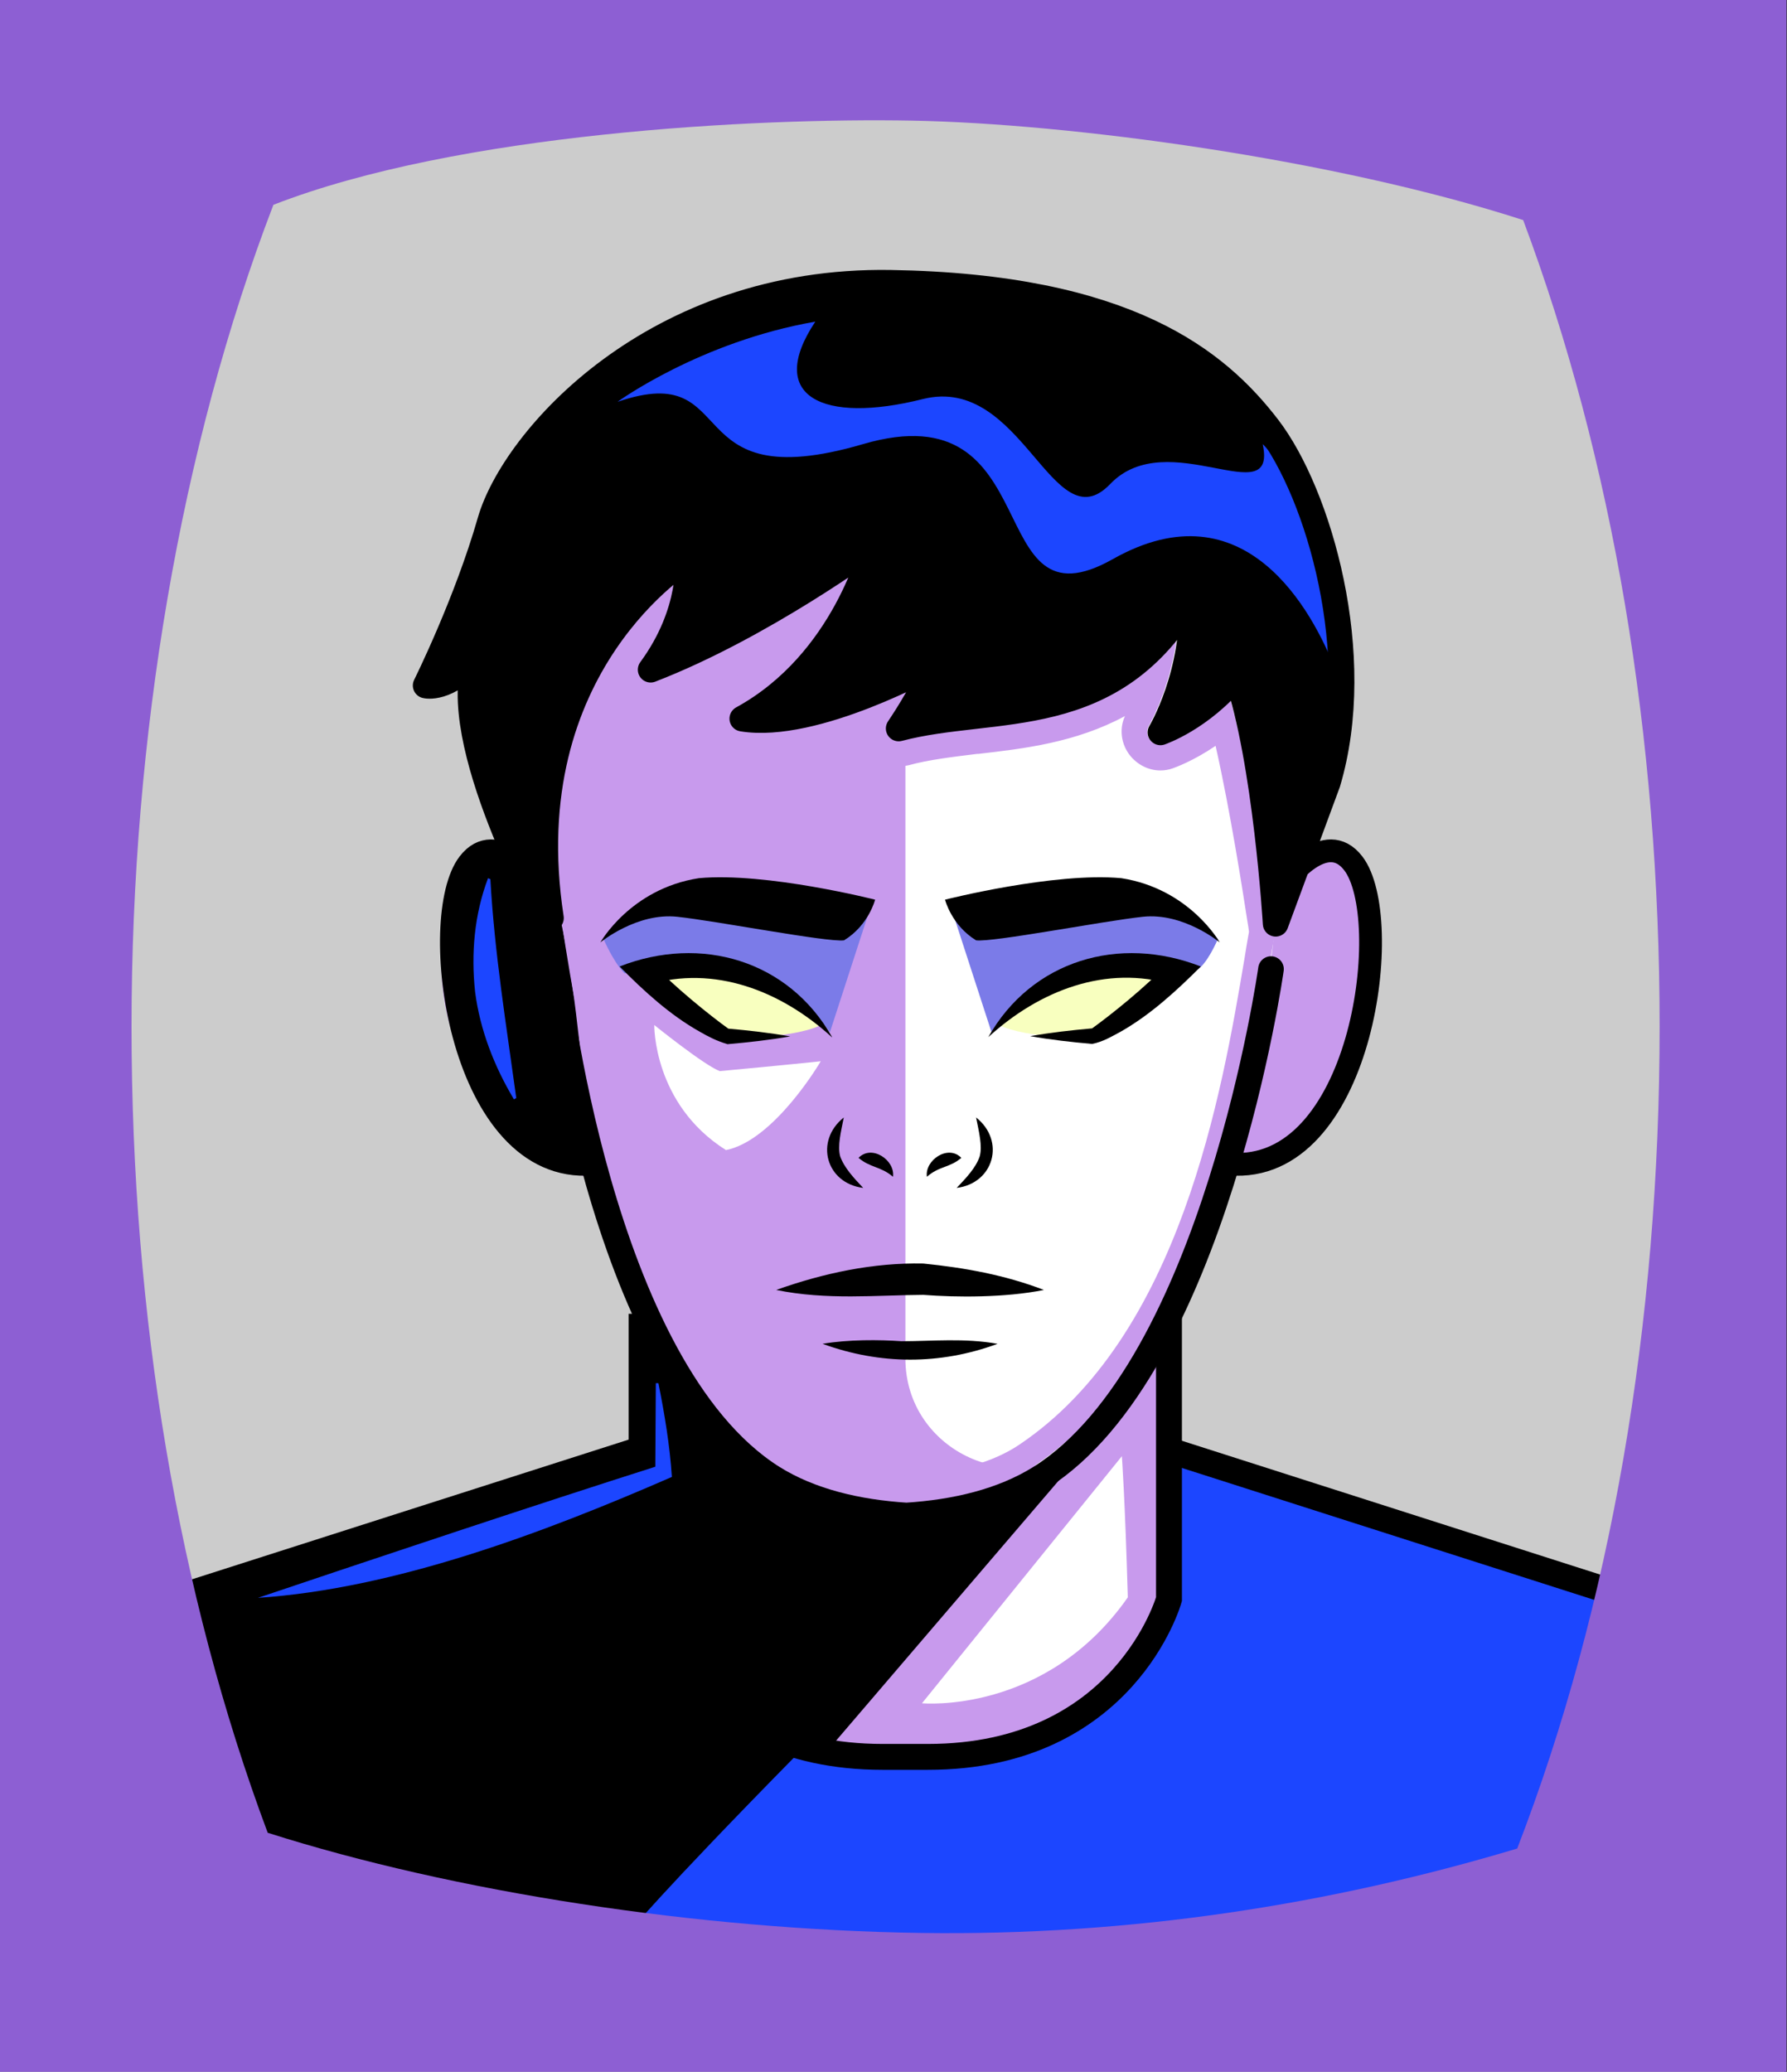 <svg id="Capa_2" xmlns="http://www.w3.org/2000/svg" xmlns:xlink="http://www.w3.org/1999/xlink" viewBox="0 0 69.02 80">
<rect x="0" y="0" width="69.02" height="80" fill="#333333" stroke="none"/>
<defs >
<style >
.cls-1{fill:#c89aed;}.cls-2{fill:#fff;}.cls-3{fill:#f8ffbf;}.cls-4{fill:#7b7be8;}.cls-5{fill:#a88347;}.cls-6{fill:#782ab5;}.cls-7{stroke-miterlimit:10;}.cls-7,.cls-8,.cls-9,.cls-10,.cls-11,.cls-12{fill:none;}.cls-7,.cls-8,.cls-10{stroke:#000;}.cls-8{stroke-width:.99px;}.cls-8,.cls-9,.cls-10{stroke-linecap:round;stroke-linejoin:round;}.cls-13{fill:#1c46ff;}.cls-9{stroke:#deb778;stroke-dasharray:0 0 0 4.06;}.cls-14{fill:#deb778;}.cls-10{stroke-width:.88px;}.cls-15{fill:url(#USGS_19_Inundación_de_tierra_2);}.cls-12{stroke:#1d1d1b;stroke-dasharray:0 0 2 2;stroke-width:.3px;}.cls-16{fill:#fcf0c5;}
</style>
<pattern id="USGS_19_Inundación_de_tierra_2" x="0" y="0" width="72" height="72" patternTransform="translate(-164.48 -16207) rotate(-90)" patternUnits="userSpaceOnUse" viewBox="0 0 72 72">
<g >
<rect class="cls-11" width="72" height="72">
</rect>
<g >
<line class="cls-12" x1="71" y1="71" x2="144.44" y2="71">
</line>
<line class="cls-12" x1="71" y1="67" x2="144.44" y2="67">
</line>
<line class="cls-12" x1="71" y1="63" x2="144.44" y2="63">
</line>
<line class="cls-12" x1="71" y1="59" x2="144.44" y2="59">
</line>
<line class="cls-12" x1="71" y1="55" x2="144.44" y2="55">
</line>
<line class="cls-12" x1="71" y1="51" x2="144.44" y2="51">
</line>
<line class="cls-12" x1="71" y1="47" x2="144.44" y2="47">
</line>
<line class="cls-12" x1="71" y1="43" x2="144.44" y2="43">
</line>
<line class="cls-12" x1="71" y1="39" x2="144.44" y2="39">
</line>
<line class="cls-12" x1="71" y1="35" x2="144.44" y2="35">
</line>
<line class="cls-12" x1="71" y1="31" x2="144.44" y2="31">
</line>
<line class="cls-12" x1="71" y1="27" x2="144.44" y2="27">
</line>
<line class="cls-12" x1="71" y1="23" x2="144.44" y2="23">
</line>
<line class="cls-12" x1="71" y1="19" x2="144.44" y2="19">
</line>
<line class="cls-12" x1="71" y1="15" x2="144.44" y2="15">
</line>
<line class="cls-12" x1="71" y1="11" x2="144.44" y2="11">
</line>
<line class="cls-12" x1="71" y1="7" x2="144.44" y2="7">
</line>
<line class="cls-12" x1="71" y1="3" x2="144.44" y2="3">
</line>
</g>
<g >
<line class="cls-12" x1="-1" y1="71" x2="72.44" y2="71">
</line>
<line class="cls-12" x1="-1" y1="67" x2="72.44" y2="67">
</line>
<line class="cls-12" x1="-1" y1="63" x2="72.44" y2="63">
</line>
<line class="cls-12" x1="-1" y1="59" x2="72.44" y2="59">
</line>
<line class="cls-12" x1="-1" y1="55" x2="72.44" y2="55">
</line>
<line class="cls-12" x1="-1" y1="51" x2="72.44" y2="51">
</line>
<line class="cls-12" x1="-1" y1="47" x2="72.44" y2="47">
</line>
<line class="cls-12" x1="-1" y1="43" x2="72.44" y2="43">
</line>
<line class="cls-12" x1="-1" y1="39" x2="72.44" y2="39">
</line>
<line class="cls-12" x1="-1" y1="35" x2="72.44" y2="35">
</line>
<line class="cls-12" x1="-1" y1="31" x2="72.44" y2="31">
</line>
<line class="cls-12" x1="-1" y1="27" x2="72.44" y2="27">
</line>
<line class="cls-12" x1="-1" y1="23" x2="72.44" y2="23">
</line>
<line class="cls-12" x1="-1" y1="19" x2="72.44" y2="19">
</line>
<line class="cls-12" x1="-1" y1="15" x2="72.44" y2="15">
</line>
<line class="cls-12" x1="-1" y1="11" x2="72.44" y2="11">
</line>
<line class="cls-12" x1="-1" y1="7" x2="72.44" y2="7">
</line>
<line class="cls-12" x1="-1" y1="3" x2="72.44" y2="3">
</line>
<line class="cls-12" x1="1.04" y1="69" x2="74.48" y2="69">
</line>
<line class="cls-12" x1="1.04" y1="65" x2="74.48" y2="65">
</line>
<line class="cls-12" x1="1.04" y1="61" x2="74.48" y2="61">
</line>
<line class="cls-12" x1="1.04" y1="57" x2="74.48" y2="57">
</line>
<line class="cls-12" x1="1.04" y1="53" x2="74.48" y2="53">
</line>
<line class="cls-12" x1="1.04" y1="49" x2="74.48" y2="49">
</line>
<line class="cls-12" x1="1.04" y1="45" x2="74.48" y2="45">
</line>
<line class="cls-12" x1="1.04" y1="41" x2="74.48" y2="41">
</line>
<line class="cls-12" x1="1.04" y1="37" x2="74.48" y2="37">
</line>
<line class="cls-12" x1="1.04" y1="33" x2="74.48" y2="33">
</line>
<line class="cls-12" x1="1.04" y1="29" x2="74.48" y2="29">
</line>
<line class="cls-12" x1="1.04" y1="25" x2="74.48" y2="25">
</line>
<line class="cls-12" x1="1.04" y1="21" x2="74.48" y2="21">
</line>
<line class="cls-12" x1="1.04" y1="17" x2="74.48" y2="17">
</line>
<line class="cls-12" x1="1.04" y1="13" x2="74.48" y2="13">
</line>
<line class="cls-12" x1="1.04" y1="9" x2="74.48" y2="9">
</line>
<line class="cls-12" x1="1.04" y1="5" x2="74.48" y2="5">
</line>
<line class="cls-12" x1="1.04" y1="1" x2="74.48" y2="1">
</line>
</g>
<g >
<line class="cls-12" x1="-73" y1="71" x2=".44" y2="71">
</line>
<line class="cls-12" x1="-73" y1="67" x2=".44" y2="67">
</line>
<line class="cls-12" x1="-73" y1="63" x2=".44" y2="63">
</line>
<line class="cls-12" x1="-73" y1="59" x2=".44" y2="59">
</line>
<line class="cls-12" x1="-73" y1="55" x2=".44" y2="55">
</line>
<line class="cls-12" x1="-73" y1="51" x2=".44" y2="51">
</line>
<line class="cls-12" x1="-73" y1="47" x2=".44" y2="47">
</line>
<line class="cls-12" x1="-73" y1="43" x2=".44" y2="43">
</line>
<line class="cls-12" x1="-73" y1="39" x2=".44" y2="39">
</line>
<line class="cls-12" x1="-73" y1="35" x2=".44" y2="35">
</line>
<line class="cls-12" x1="-73" y1="31" x2=".44" y2="31">
</line>
<line class="cls-12" x1="-73" y1="27" x2=".44" y2="27">
</line>
<line class="cls-12" x1="-73" y1="23" x2=".44" y2="23">
</line>
<line class="cls-12" x1="-73" y1="19" x2=".44" y2="19">
</line>
<line class="cls-12" x1="-73" y1="15" x2=".44" y2="15">
</line>
<line class="cls-12" x1="-73" y1="11" x2=".44" y2="11">
</line>
<line class="cls-12" x1="-73" y1="7" x2=".44" y2="7">
</line>
<line class="cls-12" x1="-73" y1="3" x2=".44" y2="3">
</line>
<line class="cls-12" x1="-70.96" y1="69" x2="2.48" y2="69">
</line>
<line class="cls-12" x1="-70.96" y1="65" x2="2.48" y2="65">
</line>
<line class="cls-12" x1="-70.96" y1="61" x2="2.48" y2="61">
</line>
<line class="cls-12" x1="-70.96" y1="57" x2="2.48" y2="57">
</line>
<line class="cls-12" x1="-70.96" y1="53" x2="2.48" y2="53">
</line>
<line class="cls-12" x1="-70.96" y1="49" x2="2.48" y2="49">
</line>
<line class="cls-12" x1="-70.96" y1="45" x2="2.48" y2="45">
</line>
<line class="cls-12" x1="-70.96" y1="41" x2="2.48" y2="41">
</line>
<line class="cls-12" x1="-70.96" y1="37" x2="2.48" y2="37">
</line>
<line class="cls-12" x1="-70.96" y1="33" x2="2.48" y2="33">
</line>
<line class="cls-12" x1="-70.96" y1="29" x2="2.48" y2="29">
</line>
<line class="cls-12" x1="-70.96" y1="25" x2="2.48" y2="25">
</line>
<line class="cls-12" x1="-70.96" y1="21" x2="2.48" y2="21">
</line>
<line class="cls-12" x1="-70.96" y1="17" x2="2.48" y2="17">
</line>
<line class="cls-12" x1="-70.96" y1="13" x2="2.48" y2="13">
</line>
<line class="cls-12" x1="-70.96" y1="9" x2="2.48" y2="9">
</line>
<line class="cls-12" x1="-70.96" y1="5" x2="2.48" y2="5">
</line>
<line class="cls-12" x1="-70.96" y1="1" x2="2.48" y2="1">
</line>
</g>
</g>
</pattern>
</defs>
  <path
     style="opacity:1;vector-effect:none;fill:#cccccc;fill-opacity:1;fill-rule:nonzero;stroke:none;stroke-width:4.495;stroke-linecap:butt;stroke-linejoin:miter;stroke-miterlimit:4;stroke-dasharray:none;stroke-dashoffset:0;stroke-opacity:1"
     d="M -0.08,0.361 V 80.361 H 68.92 V 0.361 Z"
     id="rect4304"/>

<g id="Capa_10">
<g >
<path class="cls-1" d="M64.46,62.2l-3.89,11.41-28.44,3.89-24.82-5.91v-10.06l17.44-5.77,.27-4.56-2.41-5.77s-2.82-.53-4.7-4.42c-1.88-3.9-.4-8.46,1.75-7.79-.1-.27-.2-.53-.29-.79-1.44-4.19-1.32-6.45-1.32-6.45l-1.87,.66c.14-.29,2.43-4.9,3.34-7.23,.94-2.42,3.89-8.05,14.22-8.59,10.33-.54,14.76,4.03,16.64,7.92s1.88,10.33-.4,14.35c.13-.03,.26-.04,.39-.05,3.22-.31,3.06,3.65,2.29,6.49-.81,3.22-2.82,5.5-5.1,5.5-1.61,4.29-2.55,6.31-2.55,6.31l.27,4.83,19.18,6.03Z">
</path>
<path class="cls-2" d="M34.97,52.46V27.92s5.88-.27,7.39-1.46,3.5-2.26,3.5-2.26l2.21,2.43s2.05,5.66,.81,11.7-3.13,13.64-6.85,17.15c-.04,.04-.07,.07-.11,.1-2.65,2.44-6.95,.48-6.95-3.12Z">
</path>
<path d="M49.98,33.09c.13-.03,.26-.04,.39-.05l-1.1,2.45s-1.01-8-1.66-9.37c-1.88,2.02-2.24,1.87-2.24,1.87,0,0,.58-3.39,.51-4.62-4.4,3.97-4.91,3.9-10.75,4.48,.72-1.66,.86-2.24,.86-2.24,0,0-3.17,2.24-6.63,2.02,3.68-3.03,4.33-6.49,4.33-6.49,0,0-5.7,3.46-8.3,4.4,1.59-2.45,.87-3.75,.87-3.75,0,0-5.56,3.82-5.27,13.27l-1.62-2.63c-1.44-4.19-1.32-6.45-1.32-6.45l-1.87,.66c.14-.29,2.43-4.9,3.34-7.23,.94-2.42,3.89-8.05,14.22-8.59,10.33-.54,14.76,4.03,16.64,7.92s1.88,10.33-.4,14.35Z">
</path>
<path class="cls-3" d="M31.71,39.58s-1.98-2.89-6.61-2.05c1.67,1.67,2.89,2.58,2.89,2.58,0,0,2.66,0,3.72-.53Z">
</path>
<path class="cls-3" d="M38.58,39.58s1.98-2.89,6.61-2.05c-1.67,1.67-2.89,2.58-2.89,2.58,0,0-2.66,0-3.72-.53Z">
</path>
<path d="M21.02,33.59s-2.17-1.9-3.16,.54-.36,6.69,1.54,9.04,3.34,1.54,3.34,1.54c0,0-.45-8.68-1.72-11.12Z">
</path>
<path d="M41.73,56.19l-16.37,19.12-16.48-1.9-1.57-11.87,17.44-5.77,.39-4.12s2.22,4.86,6.13,6.13,8.87,.11,10.46-1.58Z">
</path>
<path class="cls-13" d="M45.02,56.3v5.11s-.19,8.08-14.22,6.32c-5.39,5.48-6.5,6.88-6.5,6.88v2.23l37.72-2.79-.09-12.54-16.91-5.2Z">
</path>
<path class="cls-2" d="M43.33,56.23l-7.72,9.54s4.77,.45,7.95-4.09c-.11-3.86-.23-5.45-.23-5.45Z">
</path>
<path class="cls-4" d="M32.06,39.84l1.5-4.62-7.81-.39s-1.76,.64-2.44,1.43c.47,1.04,.82,1.33,.82,1.33,0,0,1.36-.47,2.72-.47s4.3,1.4,5.19,2.72Z">
</path>
<path class="cls-4" d="M38.29,39.84l-1.5-4.62,7.81-.39s1.76,.64,2.44,1.43c-.47,1.04-.78,1.17-.78,1.17,0,0-1.4-.31-2.77-.31s-4.3,1.4-5.19,2.72Z">
</path>
<path class="cls-2" d="M25.27,39.58s1.92,1.55,2.53,1.78c2.49-.23,3.9-.38,3.9-.38,0,0-1.78,3.05-3.66,3.43-2.82-1.78-2.77-4.83-2.77-4.83Z">
</path>
<path class="cls-1" d="M29.1,25.65c-.34,.28-.72,.54-1.14,.77-.58,.31-.89,.95-.77,1.55,.1,.64,.61,1.15,1.23,1.24,.29,.05,.61,.07,.93,.07,1.25,0,2.64-.34,3.91-.79,.05,.18,.13,.35,.24,.51,.28,.38,.74,.6,1.21,.6,.12,0,.24-.02,.38-.05,.8-.22,1.7-.32,2.65-.44h.05c1.74-.2,3.75-.43,5.66-1.46-.23,.5-.15,1.1,.21,1.54,.29,.35,.71,.56,1.16,.56,.17,0,.33-.03,.47-.08,.11-.04,.79-.28,1.66-.87,.57,2.52,1.05,5.62,1.23,6.78,.03,.17,.05,.3,.06,.4-.06,.33-.12,.69-.18,1.07-.86,5.09-2.46,14.56-8.7,18.74-1.01,.68-2.47,1.09-4.32,1.22-1.81-.12-3.29-.54-4.41-1.23-4.98-3.14-7.27-15.88-7.9-20.08,.04-.18,.04-.35,0-.5-.57-3.71,.15-6.49,1.17-8.46,0,0,0,0,0,0,.01,.02,.03,.03,.04,.05,.29,.35,.72,.55,1.17,.55,.17,0,.34-.03,.53-.1,1.18-.46,2.36-1.02,3.45-1.6m3.65-3.35c-1.6,1.07-4.51,2.88-7.46,4.02-.05,.02-.11,.03-.17,.03-.15,0-.3-.07-.4-.19-.13-.18-.13-.42,0-.6,.85-1.15,1.17-2.25,1.28-3-1.7,1.4-5.39,5.38-4.25,12.8,.02,.1,0,.19-.04,.28,.63,4.3,2.96,17.58,8.39,21,1.27,.79,2.93,1.26,4.94,1.39,1.95-.13,3.64-.56,4.88-1.39,7.18-4.81,8.53-16.15,9.34-20.64-.03-.06-.81-5.66-1.72-8.95-1.26,1.24-2.51,1.67-2.57,1.69-.05,.02-.11,.03-.16,.03-.15,0-.29-.07-.38-.19-.13-.16-.15-.39-.04-.56,.01-.02,.8-1.37,1.06-3.32-2.27,2.8-5.17,3.14-7.77,3.43-1.01,.12-1.96,.23-2.85,.47-.04,.01-.08,.01-.12,.01-.16,0-.31-.08-.41-.2-.12-.17-.12-.39,0-.56,.29-.43,.51-.81,.7-1.13-1.43,.66-3.74,1.57-5.64,1.57-.27,0-.53-.02-.77-.06-.2-.03-.37-.2-.4-.4-.04-.21,.06-.42,.25-.52,2.4-1.32,3.7-3.56,4.32-5.01h0Z">
</path>
<path class="cls-13" d="M23.86,15.51s3.19-2.32,7.63-3.09c-1.93,2.9,.29,3.96,4.15,2.99s5.02,5.6,7.24,3.28,6.47,1.16,5.89-1.54c2.41,2.41,2.9,7.91,2.8,8.69-.87-2.22-3.47-7.14-8.59-4.25s-2.41-6.56-9.65-4.44-4.63-3.28-9.46-1.64Z">
</path>
<path class="cls-8" d="M21.19,35.67s-4-7.17-2.79-10.26c-1.13,1.28-1.96,1.06-1.96,1.06,0,0,1.58-3.17,2.49-6.34s6.34-9.36,15.47-9.21,12.6,3.02,14.57,5.58,3.78,8.81,2.31,13.73l-2.01,5.44s-.38-6.34-1.51-9.58c-1.36,1.66-2.94,2.19-2.94,2.19,0,0,1.36-2.26,1.21-5.28-3.02,5.28-7.62,4.15-11.32,5.13,1.06-1.58,1.36-2.49,1.36-2.49,0,0-4.6,2.57-7.4,2.11,4-2.19,5.06-6.72,5.06-6.72,0,0-4.3,3.17-8.6,4.83,1.66-2.26,1.43-4.3,1.43-4.3,0,0-6.79,4.08-5.28,13.89">
</path>
<path class="cls-10" d="M20.7,34.01s-1.53-2.07-2.6-.67c-1.6,2.09-.4,11.7,4.53,11.62">
</path>
<path class="cls-10" d="M49.67,34.01s1.53-2.07,2.6-.67c1.6,2.09,.4,11.7-4.53,11.62">
</path>
<path class="cls-8" d="M49.09,37.42s-2.16,15.39-8.91,19.64c-1.47,.92-3.29,1.34-5.17,1.46-1.88-.12-3.7-.54-5.17-1.46-6.75-4.25-8.39-19.64-8.39-19.64">
</path>
<path d="M23.19,36.39s1.4-1.16,2.97-.99,5.78,.99,6.44,.91c.95-.58,1.2-1.57,1.2-1.57,0,0-4.21-1.07-6.81-.83-2.64,.41-3.8,2.48-3.8,2.48Z">
</path>
<path d="M32.13,40.05c-1.96-1.79-4.54-2.8-7.12-2.02,0,0,.2-.82,.2-.82,.79,.86,2.26,2.04,2.92,2.51,.8,.07,1.59,.16,2.39,.3-.81,.14-1.61,.23-2.42,.3-.41-.12-.74-.29-1.07-.48-1.16-.65-2.17-1.58-3.1-2.52,3.14-1.23,6.53-.24,8.21,2.73h0Z">
</path>
<path d="M32.59,43.15c-.11,.56-.25,1.1-.14,1.5,.16,.45,.54,.85,.89,1.22-1.44-.18-1.89-1.81-.75-2.72h0Z">
</path>
<path d="M33.16,44.71c.51-.53,1.42,.09,1.33,.73-.48-.41-.87-.34-1.33-.73h0Z">
</path>
<path d="M47.11,36.39s-1.4-1.16-2.97-.99-5.78,.99-6.44,.91c-.95-.58-1.2-1.57-1.2-1.57,0,0,4.21-1.07,6.81-.83,2.64,.41,3.8,2.48,3.8,2.48Z">
</path>
<path d="M38.17,40.05c1.68-2.97,5.06-3.96,8.21-2.73-.94,.94-1.94,1.86-3.1,2.52-.34,.18-.68,.39-1.1,.47-.8-.07-1.59-.16-2.39-.3,.8-.14,1.59-.23,2.39-.3,.66-.47,2.13-1.64,2.92-2.51,0,0,.2,.82,.2,.82-2.58-.78-5.16,.23-7.12,2.02h0Z">
</path>
<path d="M37.7,43.15c1.14,.9,.69,2.54-.75,2.72,.35-.37,.74-.77,.89-1.22,.11-.4-.03-.94-.14-1.5h0Z">
</path>
<path d="M37.13,44.71c-.46,.39-.85,.31-1.33,.73-.09-.64,.82-1.26,1.33-.73h0Z">
</path>
<path d="M40.32,49.81c-1.49,.3-3.37,.29-4.66,.19-1.81,.01-3.74,.21-5.68-.19,1.83-.65,3.74-1.06,5.68-1.02,1.59,.16,3.15,.44,4.66,1.02h0Z">
</path>
<path d="M31.77,51.89c.99-.17,2.2-.16,3.05-.1,1.19,0,2.43-.13,3.71,.1-2.22,.82-4.54,.81-6.76,0h0Z">
</path>
<path class="cls-7" d="M45.15,50.73v11.02s-1.7,6.09-9.31,6.09h-1.75c-7.61,0-9.31-6.09-9.31-6.09v-11.02">
</path>
<line class="cls-7" x1="24.73" y1="55.97" x2="6.63" y2="61.76">
</line>
<line class="cls-7" x1="45.06" y1="55.97" x2="63.16" y2="61.76">
</line>
<path class="cls-13" d="M9.96,61.7c4.54-1.53,10.9-3.65,15.4-5.08,0,0-.05,.06-.05,.06,0,0,.02-3.27,.02-3.27h.1c.24,1.2,.44,2.4,.52,3.62-4.95,2.16-10.7,4.32-16,4.67h0Z">
</path>
<path class="cls-13" d="M18.94,33.95c.16,2.85,.61,5.6,1,8.45,0,0-.09,.05-.09,.05-.76-1.27-1.31-2.68-1.5-4.15-.16-1.48-.03-2.99,.5-4.39l.09,.04h0Z">
</path>
</g>
</g>

  <path
     style="opacity:1;vector-effect:none;fill:#8d5fd3;fill-opacity:1;fill-rule:nonzero;stroke:none;stroke-width:2.358;stroke-linecap:butt;stroke-linejoin:miter;stroke-miterlimit:4;stroke-dasharray:none;stroke-dashoffset:0;stroke-opacity:0.442"
     d="M 0,1.2e-7 V 80 H 69 V 1.2e-7 Z M 35.24,4.658 c 6.068,0.112 16.27,1.47 23.59,3.84 3.46,9.24 5.27,19.951 5.27,31.141 0,11.47 -1.89,22.39 -5.5,31.74 -7.2,2.16 -14.94,3.377 -23.02,3.26 -8.58,-0.124 -18.036,-1.573 -25.24,-3.869 -3.45,-9.22 -5.26,-19.931 -5.26,-31.131 0,-11.2 1.89,-22.38 5.48,-31.73 C 17.683,5.134 29.173,4.546 35.24,4.658 Z"
     id="rect4304" />


</svg>

